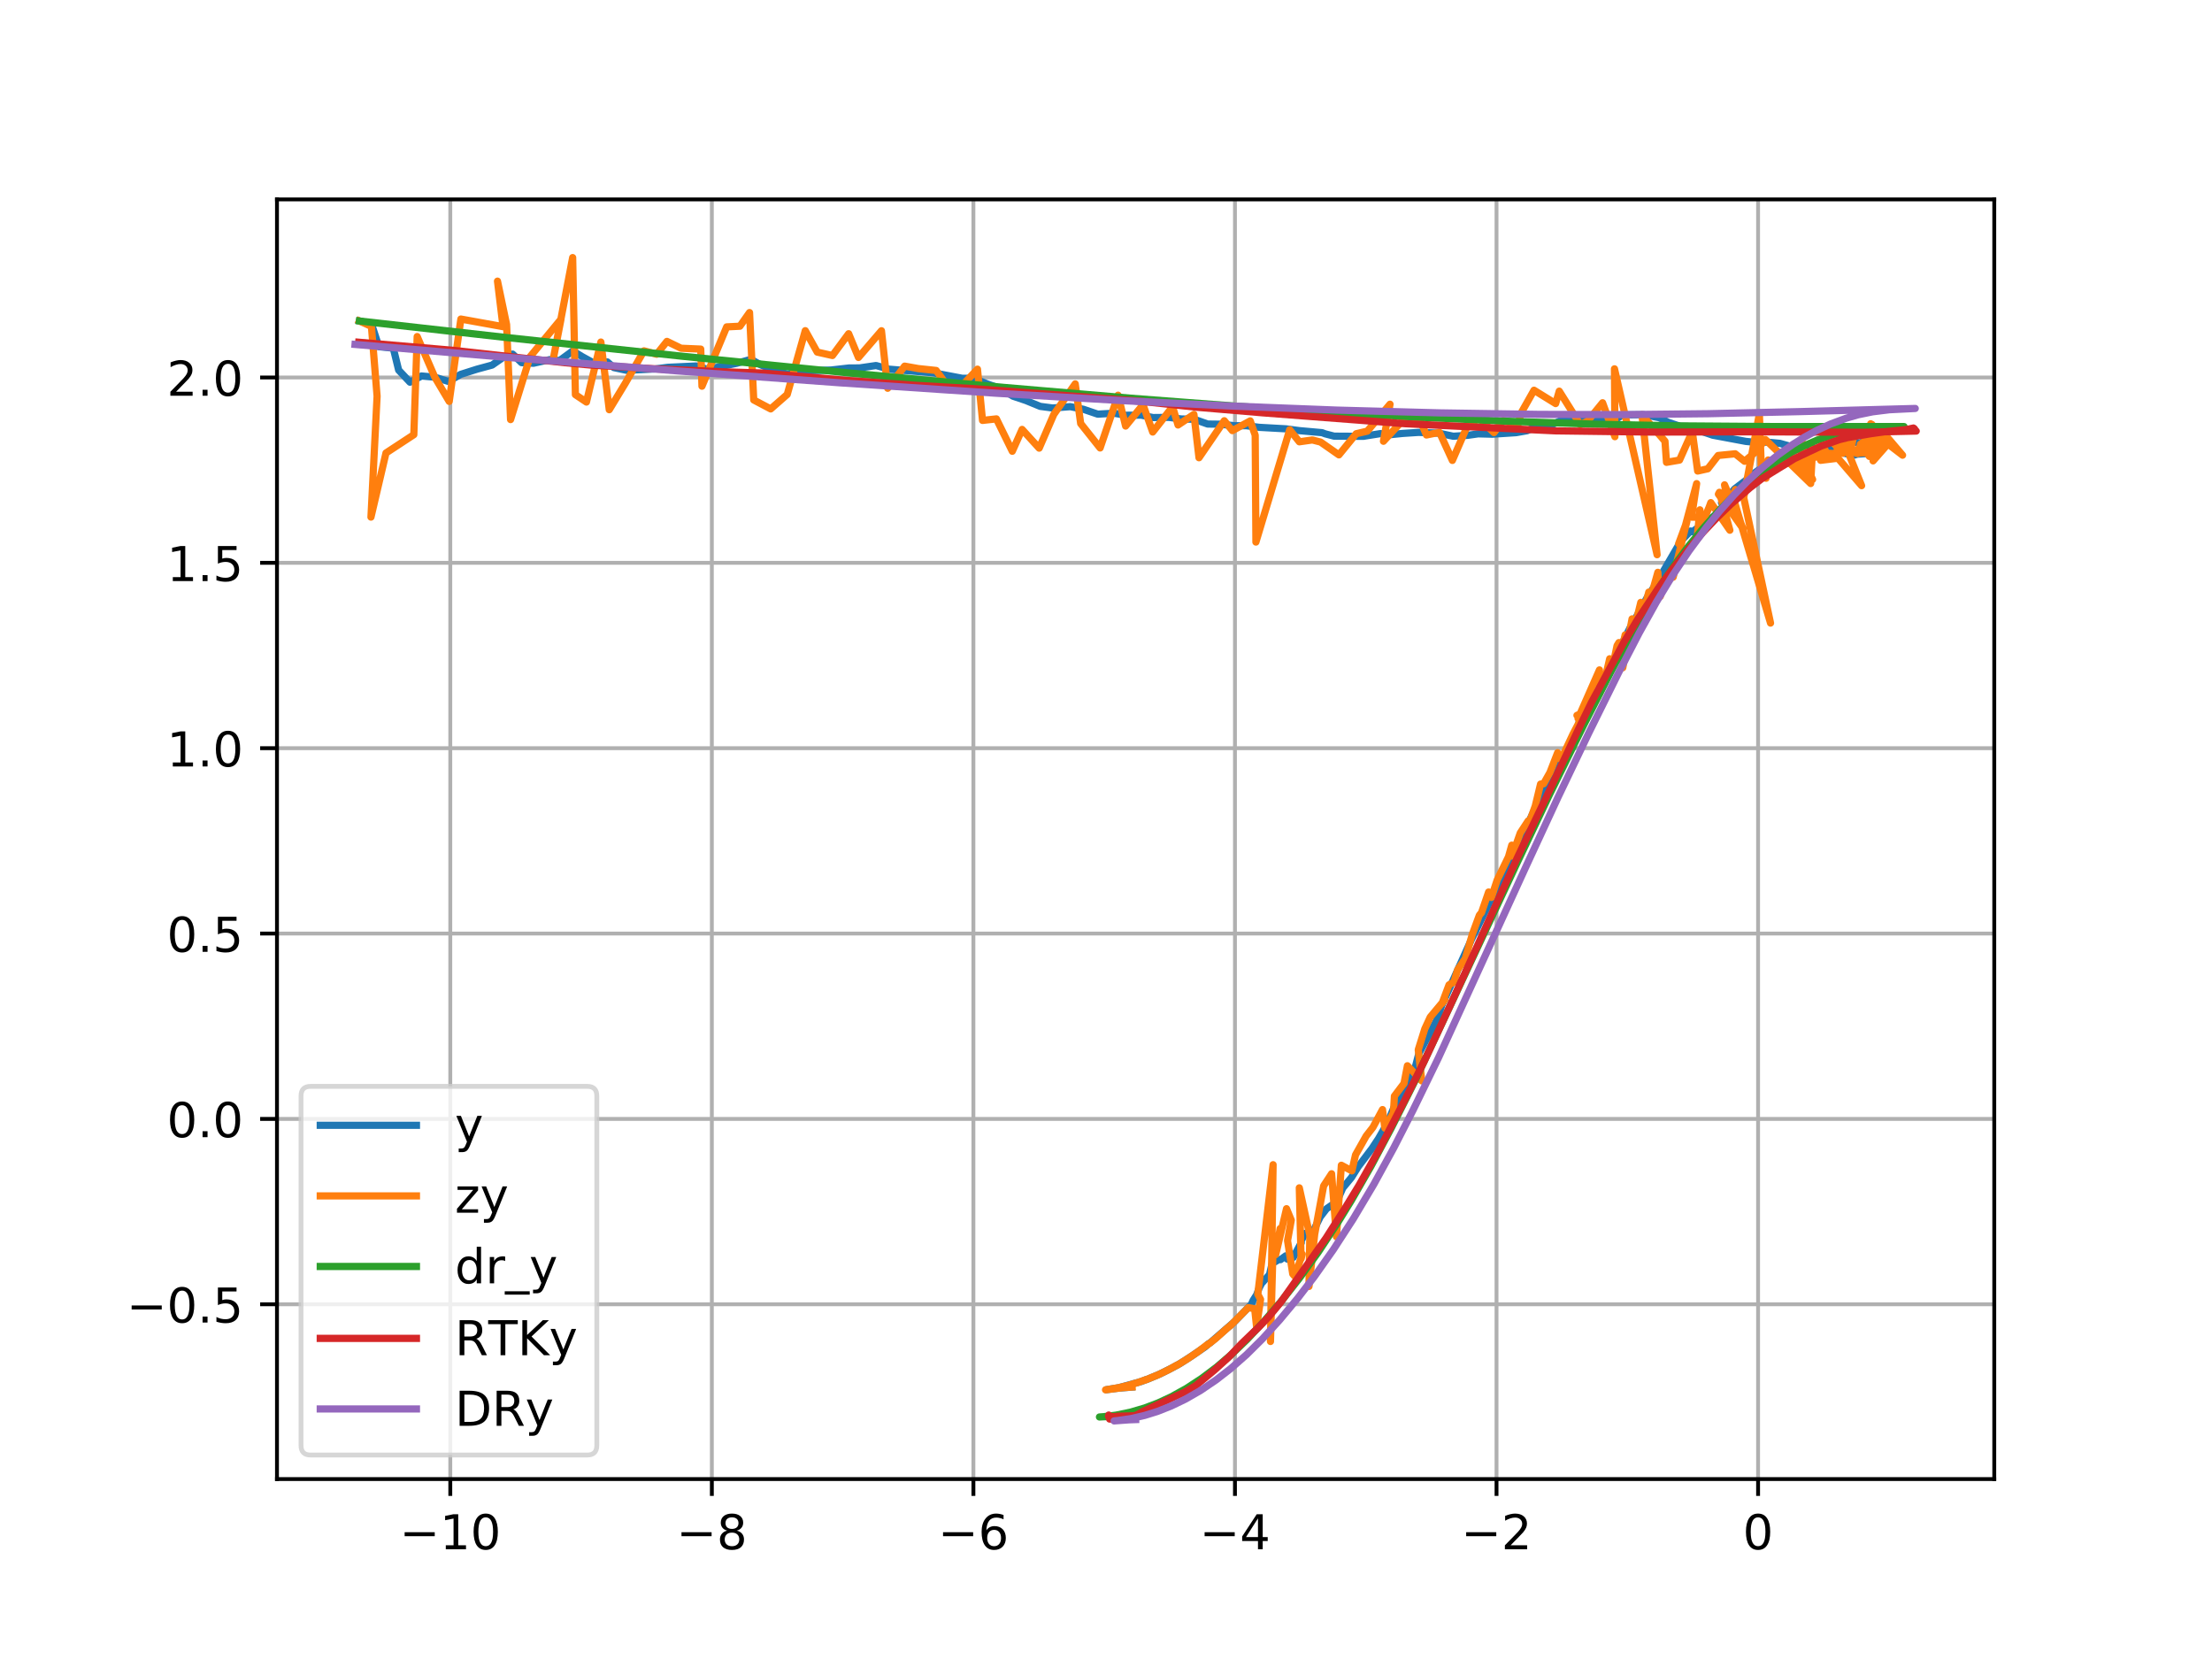 <?xml version="1.0" encoding="utf-8" standalone="no"?>
<!DOCTYPE svg PUBLIC "-//W3C//DTD SVG 1.1//EN"
  "http://www.w3.org/Graphics/SVG/1.1/DTD/svg11.dtd">
<!-- Created with matplotlib (http://matplotlib.org/) -->
<svg height="345pt" version="1.1" viewBox="0 0 460 345" width="460pt" xmlns="http://www.w3.org/2000/svg" xmlns:xlink="http://www.w3.org/1999/xlink">
 <defs>
  <style type="text/css">
*{stroke-linecap:butt;stroke-linejoin:round;}
  </style>
 </defs>
 <g id="figure_1">
  <g id="patch_1">
   <path d="M 0 345.6 
L 460.8 345.6 
L 460.8 0 
L 0 0 
z
" style="fill:#ffffff;"/>
  </g>
  <g id="axes_1">
   <g id="patch_2">
    <path d="M 57.6 307.584 
L 414.72 307.584 
L 414.72 41.472 
L 57.6 41.472 
z
" style="fill:#ffffff;"/>
   </g>
   <g id="matplotlib.axis_1">
    <g id="xtick_1">
     <g id="line2d_1">
      <path clip-path="url(#p137e12d032)" d="M 93.64 307.584 
L 93.64 41.472 
" style="fill:none;stroke:#b0b0b0;stroke-linecap:square;stroke-width:0.8;"/>
     </g>
     <g id="line2d_2">
      <defs>
       <path d="M 0 0 
L 0 3.5 
" id="m875b3199ec" style="stroke:#000000;stroke-width:0.8;"/>
      </defs>
      <g>
       <use style="stroke:#000000;stroke-width:0.8;" x="93.64" xlink:href="#m875b3199ec" y="307.584"/>
      </g>
     </g>
     <g id="text_1">
      <!-- −10 -->
      <defs>
       <path d="M 10.594 35.5 
L 73.188 35.5 
L 73.188 27.203 
L 10.594 27.203 
z
" id="DejaVuSans-2212"/>
       <path d="M 12.406 8.297 
L 28.516 8.297 
L 28.516 63.922 
L 10.984 60.406 
L 10.984 69.391 
L 28.422 72.906 
L 38.281 72.906 
L 38.281 8.297 
L 54.391 8.297 
L 54.391 0 
L 12.406 0 
z
" id="DejaVuSans-31"/>
       <path d="M 31.781 66.406 
Q 24.172 66.406 20.328 58.906 
Q 16.5 51.422 16.5 36.375 
Q 16.5 21.391 20.328 13.891 
Q 24.172 6.391 31.781 6.391 
Q 39.453 6.391 43.281 13.891 
Q 47.125 21.391 47.125 36.375 
Q 47.125 51.422 43.281 58.906 
Q 39.453 66.406 31.781 66.406 
z
M 31.781 74.219 
Q 44.047 74.219 50.516 64.516 
Q 56.984 54.828 56.984 36.375 
Q 56.984 17.969 50.516 8.266 
Q 44.047 -1.422 31.781 -1.422 
Q 19.531 -1.422 13.062 8.266 
Q 6.594 17.969 6.594 36.375 
Q 6.594 54.828 13.062 64.516 
Q 19.531 74.219 31.781 74.219 
z
" id="DejaVuSans-30"/>
      </defs>
      <g transform="translate(83.088 322.182)scale(0.1 -0.1)">
       <use xlink:href="#DejaVuSans-2212"/>
       <use x="83.789" xlink:href="#DejaVuSans-31"/>
       <use x="147.412" xlink:href="#DejaVuSans-30"/>
      </g>
     </g>
    </g>
    <g id="xtick_2">
     <g id="line2d_3">
      <path clip-path="url(#p137e12d032)" d="M 148.033 307.584 
L 148.033 41.472 
" style="fill:none;stroke:#b0b0b0;stroke-linecap:square;stroke-width:0.8;"/>
     </g>
     <g id="line2d_4">
      <g>
       <use style="stroke:#000000;stroke-width:0.8;" x="148.033" xlink:href="#m875b3199ec" y="307.584"/>
      </g>
     </g>
     <g id="text_2">
      <!-- −8 -->
      <defs>
       <path d="M 31.781 34.625 
Q 24.75 34.625 20.719 30.859 
Q 16.703 27.094 16.703 20.516 
Q 16.703 13.922 20.719 10.156 
Q 24.75 6.391 31.781 6.391 
Q 38.812 6.391 42.859 10.172 
Q 46.922 13.969 46.922 20.516 
Q 46.922 27.094 42.891 30.859 
Q 38.875 34.625 31.781 34.625 
z
M 21.922 38.812 
Q 15.578 40.375 12.031 44.719 
Q 8.5 49.078 8.5 55.328 
Q 8.5 64.062 14.719 69.141 
Q 20.953 74.219 31.781 74.219 
Q 42.672 74.219 48.875 69.141 
Q 55.078 64.062 55.078 55.328 
Q 55.078 49.078 51.531 44.719 
Q 48 40.375 41.703 38.812 
Q 48.828 37.156 52.797 32.312 
Q 56.781 27.484 56.781 20.516 
Q 56.781 9.906 50.312 4.234 
Q 43.844 -1.422 31.781 -1.422 
Q 19.734 -1.422 13.25 4.234 
Q 6.781 9.906 6.781 20.516 
Q 6.781 27.484 10.781 32.312 
Q 14.797 37.156 21.922 38.812 
z
M 18.312 54.391 
Q 18.312 48.734 21.844 45.562 
Q 25.391 42.391 31.781 42.391 
Q 38.141 42.391 41.719 45.562 
Q 45.312 48.734 45.312 54.391 
Q 45.312 60.062 41.719 63.234 
Q 38.141 66.406 31.781 66.406 
Q 25.391 66.406 21.844 63.234 
Q 18.312 60.062 18.312 54.391 
z
" id="DejaVuSans-38"/>
      </defs>
      <g transform="translate(140.662 322.182)scale(0.1 -0.1)">
       <use xlink:href="#DejaVuSans-2212"/>
       <use x="83.789" xlink:href="#DejaVuSans-38"/>
      </g>
     </g>
    </g>
    <g id="xtick_3">
     <g id="line2d_5">
      <path clip-path="url(#p137e12d032)" d="M 202.426 307.584 
L 202.426 41.472 
" style="fill:none;stroke:#b0b0b0;stroke-linecap:square;stroke-width:0.8;"/>
     </g>
     <g id="line2d_6">
      <g>
       <use style="stroke:#000000;stroke-width:0.8;" x="202.426" xlink:href="#m875b3199ec" y="307.584"/>
      </g>
     </g>
     <g id="text_3">
      <!-- −6 -->
      <defs>
       <path d="M 33.016 40.375 
Q 26.375 40.375 22.484 35.828 
Q 18.609 31.297 18.609 23.391 
Q 18.609 15.531 22.484 10.953 
Q 26.375 6.391 33.016 6.391 
Q 39.656 6.391 43.531 10.953 
Q 47.406 15.531 47.406 23.391 
Q 47.406 31.297 43.531 35.828 
Q 39.656 40.375 33.016 40.375 
z
M 52.594 71.297 
L 52.594 62.312 
Q 48.875 64.062 45.094 64.984 
Q 41.312 65.922 37.594 65.922 
Q 27.828 65.922 22.672 59.328 
Q 17.531 52.734 16.797 39.406 
Q 19.672 43.656 24.016 45.922 
Q 28.375 48.188 33.594 48.188 
Q 44.578 48.188 50.953 41.516 
Q 57.328 34.859 57.328 23.391 
Q 57.328 12.156 50.688 5.359 
Q 44.047 -1.422 33.016 -1.422 
Q 20.359 -1.422 13.672 8.266 
Q 6.984 17.969 6.984 36.375 
Q 6.984 53.656 15.188 63.938 
Q 23.391 74.219 37.203 74.219 
Q 40.922 74.219 44.703 73.484 
Q 48.484 72.75 52.594 71.297 
z
" id="DejaVuSans-36"/>
      </defs>
      <g transform="translate(195.055 322.182)scale(0.1 -0.1)">
       <use xlink:href="#DejaVuSans-2212"/>
       <use x="83.789" xlink:href="#DejaVuSans-36"/>
      </g>
     </g>
    </g>
    <g id="xtick_4">
     <g id="line2d_7">
      <path clip-path="url(#p137e12d032)" d="M 256.819 307.584 
L 256.819 41.472 
" style="fill:none;stroke:#b0b0b0;stroke-linecap:square;stroke-width:0.8;"/>
     </g>
     <g id="line2d_8">
      <g>
       <use style="stroke:#000000;stroke-width:0.8;" x="256.819" xlink:href="#m875b3199ec" y="307.584"/>
      </g>
     </g>
     <g id="text_4">
      <!-- −4 -->
      <defs>
       <path d="M 37.797 64.312 
L 12.891 25.391 
L 37.797 25.391 
z
M 35.203 72.906 
L 47.609 72.906 
L 47.609 25.391 
L 58.016 25.391 
L 58.016 17.188 
L 47.609 17.188 
L 47.609 0 
L 37.797 0 
L 37.797 17.188 
L 4.891 17.188 
L 4.891 26.703 
z
" id="DejaVuSans-34"/>
      </defs>
      <g transform="translate(249.448 322.182)scale(0.1 -0.1)">
       <use xlink:href="#DejaVuSans-2212"/>
       <use x="83.789" xlink:href="#DejaVuSans-34"/>
      </g>
     </g>
    </g>
    <g id="xtick_5">
     <g id="line2d_9">
      <path clip-path="url(#p137e12d032)" d="M 311.212 307.584 
L 311.212 41.472 
" style="fill:none;stroke:#b0b0b0;stroke-linecap:square;stroke-width:0.8;"/>
     </g>
     <g id="line2d_10">
      <g>
       <use style="stroke:#000000;stroke-width:0.8;" x="311.212" xlink:href="#m875b3199ec" y="307.584"/>
      </g>
     </g>
     <g id="text_5">
      <!-- −2 -->
      <defs>
       <path d="M 19.188 8.297 
L 53.609 8.297 
L 53.609 0 
L 7.328 0 
L 7.328 8.297 
Q 12.938 14.109 22.625 23.891 
Q 32.328 33.688 34.812 36.531 
Q 39.547 41.844 41.422 45.531 
Q 43.312 49.219 43.312 52.781 
Q 43.312 58.594 39.234 62.25 
Q 35.156 65.922 28.609 65.922 
Q 23.969 65.922 18.812 64.312 
Q 13.672 62.703 7.812 59.422 
L 7.812 69.391 
Q 13.766 71.781 18.938 73 
Q 24.125 74.219 28.422 74.219 
Q 39.75 74.219 46.484 68.547 
Q 53.219 62.891 53.219 53.422 
Q 53.219 48.922 51.531 44.891 
Q 49.859 40.875 45.406 35.406 
Q 44.188 33.984 37.641 27.219 
Q 31.109 20.453 19.188 8.297 
z
" id="DejaVuSans-32"/>
      </defs>
      <g transform="translate(303.841 322.182)scale(0.1 -0.1)">
       <use xlink:href="#DejaVuSans-2212"/>
       <use x="83.789" xlink:href="#DejaVuSans-32"/>
      </g>
     </g>
    </g>
    <g id="xtick_6">
     <g id="line2d_11">
      <path clip-path="url(#p137e12d032)" d="M 365.606 307.584 
L 365.606 41.472 
" style="fill:none;stroke:#b0b0b0;stroke-linecap:square;stroke-width:0.8;"/>
     </g>
     <g id="line2d_12">
      <g>
       <use style="stroke:#000000;stroke-width:0.8;" x="365.606" xlink:href="#m875b3199ec" y="307.584"/>
      </g>
     </g>
     <g id="text_6">
      <!-- 0 -->
      <g transform="translate(362.424 322.182)scale(0.1 -0.1)">
       <use xlink:href="#DejaVuSans-30"/>
      </g>
     </g>
    </g>
   </g>
   <g id="matplotlib.axis_2">
    <g id="ytick_1">
     <g id="line2d_13">
      <path clip-path="url(#p137e12d032)" d="M 57.6 271.232 
L 414.72 271.232 
" style="fill:none;stroke:#b0b0b0;stroke-linecap:square;stroke-width:0.8;"/>
     </g>
     <g id="line2d_14">
      <defs>
       <path d="M 0 0 
L -3.5 0 
" id="m8e44850757" style="stroke:#000000;stroke-width:0.8;"/>
      </defs>
      <g>
       <use style="stroke:#000000;stroke-width:0.8;" x="57.6" xlink:href="#m8e44850757" y="271.232"/>
      </g>
     </g>
     <g id="text_7">
      <!-- −0.5 -->
      <defs>
       <path d="M 10.688 12.406 
L 21 12.406 
L 21 0 
L 10.688 0 
z
" id="DejaVuSans-2e"/>
       <path d="M 10.797 72.906 
L 49.516 72.906 
L 49.516 64.594 
L 19.828 64.594 
L 19.828 46.734 
Q 21.969 47.469 24.109 47.828 
Q 26.266 48.188 28.422 48.188 
Q 40.625 48.188 47.75 41.5 
Q 54.891 34.812 54.891 23.391 
Q 54.891 11.625 47.562 5.094 
Q 40.234 -1.422 26.906 -1.422 
Q 22.312 -1.422 17.547 -0.641 
Q 12.797 0.141 7.719 1.703 
L 7.719 11.625 
Q 12.109 9.234 16.797 8.062 
Q 21.484 6.891 26.703 6.891 
Q 35.156 6.891 40.078 11.328 
Q 45.016 15.766 45.016 23.391 
Q 45.016 31 40.078 35.438 
Q 35.156 39.891 26.703 39.891 
Q 22.75 39.891 18.812 39.016 
Q 14.891 38.141 10.797 36.281 
z
" id="DejaVuSans-35"/>
      </defs>
      <g transform="translate(26.317 275.031)scale(0.1 -0.1)">
       <use xlink:href="#DejaVuSans-2212"/>
       <use x="83.789" xlink:href="#DejaVuSans-30"/>
       <use x="147.412" xlink:href="#DejaVuSans-2e"/>
       <use x="179.199" xlink:href="#DejaVuSans-35"/>
      </g>
     </g>
    </g>
    <g id="ytick_2">
     <g id="line2d_15">
      <path clip-path="url(#p137e12d032)" d="M 57.6 232.685 
L 414.72 232.685 
" style="fill:none;stroke:#b0b0b0;stroke-linecap:square;stroke-width:0.8;"/>
     </g>
     <g id="line2d_16">
      <g>
       <use style="stroke:#000000;stroke-width:0.8;" x="57.6" xlink:href="#m8e44850757" y="232.685"/>
      </g>
     </g>
     <g id="text_8">
      <!-- 0.0 -->
      <g transform="translate(34.697 236.484)scale(0.1 -0.1)">
       <use xlink:href="#DejaVuSans-30"/>
       <use x="63.623" xlink:href="#DejaVuSans-2e"/>
       <use x="95.41" xlink:href="#DejaVuSans-30"/>
      </g>
     </g>
    </g>
    <g id="ytick_3">
     <g id="line2d_17">
      <path clip-path="url(#p137e12d032)" d="M 57.6 194.137 
L 414.72 194.137 
" style="fill:none;stroke:#b0b0b0;stroke-linecap:square;stroke-width:0.8;"/>
     </g>
     <g id="line2d_18">
      <g>
       <use style="stroke:#000000;stroke-width:0.8;" x="57.6" xlink:href="#m8e44850757" y="194.137"/>
      </g>
     </g>
     <g id="text_9">
      <!-- 0.5 -->
      <g transform="translate(34.697 197.937)scale(0.1 -0.1)">
       <use xlink:href="#DejaVuSans-30"/>
       <use x="63.623" xlink:href="#DejaVuSans-2e"/>
       <use x="95.41" xlink:href="#DejaVuSans-35"/>
      </g>
     </g>
    </g>
    <g id="ytick_4">
     <g id="line2d_19">
      <path clip-path="url(#p137e12d032)" d="M 57.6 155.59 
L 414.72 155.59 
" style="fill:none;stroke:#b0b0b0;stroke-linecap:square;stroke-width:0.8;"/>
     </g>
     <g id="line2d_20">
      <g>
       <use style="stroke:#000000;stroke-width:0.8;" x="57.6" xlink:href="#m8e44850757" y="155.59"/>
      </g>
     </g>
     <g id="text_10">
      <!-- 1.0 -->
      <g transform="translate(34.697 159.389)scale(0.1 -0.1)">
       <use xlink:href="#DejaVuSans-31"/>
       <use x="63.623" xlink:href="#DejaVuSans-2e"/>
       <use x="95.41" xlink:href="#DejaVuSans-30"/>
      </g>
     </g>
    </g>
    <g id="ytick_5">
     <g id="line2d_21">
      <path clip-path="url(#p137e12d032)" d="M 57.6 117.043 
L 414.72 117.043 
" style="fill:none;stroke:#b0b0b0;stroke-linecap:square;stroke-width:0.8;"/>
     </g>
     <g id="line2d_22">
      <g>
       <use style="stroke:#000000;stroke-width:0.8;" x="57.6" xlink:href="#m8e44850757" y="117.043"/>
      </g>
     </g>
     <g id="text_11">
      <!-- 1.5 -->
      <g transform="translate(34.697 120.842)scale(0.1 -0.1)">
       <use xlink:href="#DejaVuSans-31"/>
       <use x="63.623" xlink:href="#DejaVuSans-2e"/>
       <use x="95.41" xlink:href="#DejaVuSans-35"/>
      </g>
     </g>
    </g>
    <g id="ytick_6">
     <g id="line2d_23">
      <path clip-path="url(#p137e12d032)" d="M 57.6 78.496 
L 414.72 78.496 
" style="fill:none;stroke:#b0b0b0;stroke-linecap:square;stroke-width:0.8;"/>
     </g>
     <g id="line2d_24">
      <g>
       <use style="stroke:#000000;stroke-width:0.8;" x="57.6" xlink:href="#m8e44850757" y="78.496"/>
      </g>
     </g>
     <g id="text_12">
      <!-- 2.0 -->
      <g transform="translate(34.697 82.295)scale(0.1 -0.1)">
       <use xlink:href="#DejaVuSans-32"/>
       <use x="63.623" xlink:href="#DejaVuSans-2e"/>
       <use x="95.41" xlink:href="#DejaVuSans-30"/>
      </g>
     </g>
    </g>
   </g>
   <g id="line2d_25">
    <path clip-path="url(#p137e12d032)" d="M 74.744 66.757 
L 77.259 67.402 
L 78.793 72.098 
L 81.785 72.402 
L 82.9 76.965 
L 85.258 79.477 
L 87.657 78.187 
L 90.417 78.438 
L 93.248 79.322 
L 95.796 77.857 
L 99.184 76.776 
L 102.335 75.921 
L 104.832 74.18 
L 106.596 73.635 
L 108.459 75.412 
L 110.942 75.539 
L 114.34 74.783 
L 116.367 74.983 
L 119.116 72.972 
L 121.053 74.16 
L 123.322 75.406 
L 126.294 75.265 
L 127.663 76.447 
L 130.318 77.011 
L 136.214 76.729 
L 138.897 76.384 
L 144.781 76.108 
L 147.101 76.791 
L 153.229 75.539 
L 156.155 74.733 
L 158.105 75.826 
L 161.062 77.055 
L 163.792 77.802 
L 166.975 77.14 
L 172.857 76.945 
L 176.588 76.522 
L 178.754 76.512 
L 182.187 76.013 
L 184.85 76.77 
L 194.137 77.533 
L 200.122 78.671 
L 202.465 78.67 
L 205.335 79.854 
L 208.209 80.867 
L 210.644 82.382 
L 213.363 83.297 
L 216.318 84.509 
L 218.901 84.846 
L 222.574 84.565 
L 225.332 85.12 
L 228.286 86.128 
L 231.66 85.928 
L 234.127 86.355 
L 237.315 86.331 
L 239.777 86.834 
L 243.107 86.798 
L 245.619 87.122 
L 248.353 87.194 
L 251.143 88.183 
L 253.573 88.213 
L 256.847 88.535 
L 259.19 88.529 
L 261.89 88.868 
L 267.438 89.178 
L 270.203 89.552 
L 274.933 89.976 
L 275.573 90.217 
L 277.44 90.702 
L 283.506 90.738 
L 287.057 90.173 
L 289.057 90.399 
L 291.727 90.131 
L 295.021 89.917 
L 299.251 90.088 
L 302.217 90.72 
L 305.262 90.524 
L 307.399 90.22 
L 310.31 90.293 
L 315.282 89.974 
L 317.572 89.566 
L 319.597 88.664 
L 323.046 88.181 
L 324.643 87.432 
L 330.352 87.533 
L 333.159 87.103 
L 335.533 87.52 
L 337.407 86.294 
L 341.791 86.231 
L 345.032 86.86 
L 346.917 87.819 
L 349.365 88.64 
L 352.069 88.74 
L 353.797 89.689 
L 356.165 90.499 
L 363.04 91.789 
L 365.296 92.014 
L 367.424 91.939 
L 370.137 92.199 
L 373.4 93.122 
L 378.974 93.37 
L 380.129 93.687 
L 382.338 93.915 
L 385.312 94.735 
L 386.225 94.452 
L 388.594 94.288 
L 389.591 93.93 
L 390.348 93.478 
L 390.84 93.341 
L 390.815 93.199 
L 390.483 92.806 
L 391.065 92.747 
L 391.192 92.488 
L 391.707 92.447 
L 391.103 92.148 
L 391.45 92.204 
L 390.905 92.585 
L 391.125 92.503 
L 390.775 92.347 
L 391.047 92.099 
L 390.589 92.167 
L 390.606 92.197 
L 391.085 91.64 
L 392.209 91.959 
L 391.971 91.898 
L 390.169 91.068 
L 390.531 91.042 
L 390.776 91.23 
L 390.689 91.404 
L 390.355 91.32 
L 390.428 91.443 
L 389.622 91.811 
L 388.464 91.883 
L 388.51 91.717 
L 387.452 91.875 
L 386.709 92.147 
L 386.727 92.374 
L 386.899 92.179 
L 385.503 91.922 
L 384.648 92.123 
L 383.758 92.061 
L 381.158 92.149 
L 380.929 92.509 
L 380.575 92.494 
L 380.478 92.787 
L 379.457 93.061 
L 379.145 93.43 
L 377.472 93.873 
L 377.817 94.036 
L 374.284 95.091 
L 374.362 95.912 
L 371.27 96.385 
L 370.104 96.772 
L 369.407 97.141 
L 369.22 97.513 
L 368.123 97.772 
L 367.6 98.149 
L 366.565 98.592 
L 366.09 97.511 
L 363.718 99.132 
L 363.13 99.842 
L 360.721 101.68 
L 358.384 104.433 
L 357.997 104.548 
L 358.804 105.623 
L 358.08 105.679 
L 357.286 106.066 
L 357.647 106.886 
L 356.665 107.176 
L 355.538 107.937 
L 354.184 109.093 
L 353.535 109.366 
L 353.076 109.764 
L 351.935 110.579 
L 351.557 110.426 
L 349.359 112.711 
L 349.144 113.224 
L 344.302 121.556 
L 342.67 124.015 
L 339.81 129.156 
L 339.393 129.74 
L 333.821 140.723 
L 332 144.413 
L 330.049 147.081 
L 329.37 148.723 
L 328.371 150.202 
L 327.974 151.765 
L 326.518 154.982 
L 321.361 163.978 
L 320.342 165.783 
L 313.154 181.073 
L 311.799 183.531 
L 305.996 195.364 
L 299.812 209.092 
L 298.838 212.02 
L 295.039 219.147 
L 294.2 222.377 
L 292.769 224.82 
L 291.694 226.986 
L 290.183 229.611 
L 289.07 232.227 
L 287.753 234.893 
L 286.68 236.762 
L 285.33 238.806 
L 282.445 242.625 
L 281.044 244.868 
L 279.239 247.053 
L 277.993 249.901 
L 275.847 251.381 
L 274.538 253.086 
L 273.256 255.701 
L 272.736 256.306 
L 271.398 256.494 
L 270.538 258.146 
L 270.612 258.418 
L 268.941 261.489 
L 267.725 261.847 
L 267.392 261.157 
L 266.298 261.951 
L 265.817 261.965 
L 265.351 262.293 
L 264.555 262.692 
L 263.996 265.07 
L 262.343 266.897 
L 261.825 267.908 
L 261.352 269.221 
L 260.592 270.423 
L 260.227 271.24 
L 256.812 274.773 
L 251.653 279.254 
L 251.313 279.44 
L 250.604 280.092 
L 249.15 281.08 
L 247.84 281.985 
L 245.414 283.545 
L 243.965 284.347 
L 241.241 285.719 
L 238.501 286.871 
L 238.368 286.888 
L 237.361 287.284 
L 232.75 288.561 
L 232.007 288.697 
L 230.07 288.996 
L 232.585 288.672 
L 235.307 288.457 
L 235.307 288.457 
" style="fill:none;stroke:#1f77b4;stroke-linecap:square;stroke-width:1.5;"/>
   </g>
   <g id="line2d_26">
    <path clip-path="url(#p137e12d032)" d="M 74.744 66.757 
L 77.24 67.871 
L 78.418 82.391 
L 77.145 107.534 
L 80.267 94.2 
L 86.058 90.398 
L 86.757 69.989 
L 90.42 78.438 
L 93.417 83.476 
L 95.84 66.347 
L 104.607 67.931 
L 103.458 58.467 
L 105.35 67.49 
L 106.176 87.257 
L 110.232 74.183 
L 116.661 66.387 
L 115.082 74.523 
L 119.088 53.568 
L 119.658 82.074 
L 121.954 83.61 
L 124.957 71.13 
L 126.697 85.204 
L 130.044 79.689 
L 133.914 72.961 
L 136.562 73.667 
L 138.695 70.992 
L 141.628 72.42 
L 145.722 72.595 
L 145.978 80.316 
L 151.115 67.975 
L 153.868 67.84 
L 155.87 64.997 
L 156.746 83.178 
L 160.271 85.039 
L 163.709 82.028 
L 167.463 68.768 
L 169.946 73.221 
L 173.114 73.932 
L 176.481 69.397 
L 178.527 74.336 
L 183.306 68.781 
L 184.603 80.739 
L 188.126 76.141 
L 190.942 76.644 
L 194.678 77.039 
L 196.832 79.957 
L 199.531 80.785 
L 203.271 76.77 
L 204.323 87.429 
L 207.208 87.109 
L 210.514 93.844 
L 212.55 89.3 
L 216.106 93.196 
L 219.145 86.187 
L 223.601 79.826 
L 224.733 88.077 
L 228.775 93.157 
L 232.512 82.183 
L 234.077 88.6 
L 237.696 84.165 
L 239.714 89.846 
L 243.847 84.584 
L 244.979 88.379 
L 248.284 86.167 
L 249.338 95.191 
L 254.598 87.495 
L 256.274 89.552 
L 259.997 87.529 
L 261.026 90.506 
L 261.175 112.726 
L 268.201 89.374 
L 270.206 91.875 
L 272.908 91.493 
L 274.625 91.93 
L 278.438 94.595 
L 282.032 90.194 
L 284.352 89.653 
L 289.063 84.057 
L 287.7 91.764 
L 292.193 86.911 
L 295.082 86.891 
L 296.636 90.459 
L 299.353 89.91 
L 302.032 95.748 
L 305.393 88.001 
L 307.68 87.104 
L 310.683 89.965 
L 312.616 87.442 
L 315.66 88.354 
L 316.366 85.816 
L 319.006 81.149 
L 323.504 83.925 
L 324.256 81.34 
L 328.635 88.318 
L 330.131 87.595 
L 333.267 83.754 
L 335.829 90.813 
L 335.74 76.699 
L 344.603 115.359 
L 341.46 86.238 
L 346.243 91.751 
L 346.558 96.145 
L 349.266 95.679 
L 351.92 89.738 
L 353.041 97.957 
L 355.156 97.483 
L 357.301 94.721 
L 360.842 94.367 
L 362.798 95.928 
L 365.293 93.809 
L 367.098 91.391 
L 376.542 100.555 
L 376.933 93.366 
L 378.542 93.814 
L 378.616 95.726 
L 382.217 95.291 
L 387.135 100.999 
L 383.394 91.717 
L 386.335 94.322 
L 388.405 93.088 
L 390.252 90.929 
L 390.4 89.862 
L 391.388 92.316 
L 390.753 92.227 
L 389.639 89.597 
L 392.279 92.181 
L 391.254 92.874 
L 391.515 90.27 
L 393.017 92.042 
L 389.568 89.647 
L 392.332 92.643 
L 389.52 95.843 
L 391.683 91.804 
L 389.888 91.023 
L 391.739 89.984 
L 389.425 92.76 
L 390.647 92.458 
L 391.616 88.847 
L 391.58 89.887 
L 395.65 94.659 
L 391.365 91.373 
L 389.295 88.269 
L 390.861 90.602 
L 391.938 91.966 
L 390.911 92.828 
L 389.019 88.126 
L 391.452 90.822 
L 391.397 92.834 
L 391.027 92.882 
L 390.86 90.584 
L 391.252 92.496 
L 388.755 94.921 
L 386.872 92.375 
L 389.811 90.262 
L 386.631 93.034 
L 386.003 94.268 
L 389.281 94.039 
L 389.829 90.274 
L 386.272 90.317 
L 385.434 90.919 
L 384.909 93.363 
L 383.923 90.951 
L 381.569 91.94 
L 380.258 91.03 
L 383.245 94.278 
L 382.595 90.731 
L 381.92 94.317 
L 378.59 94.238 
L 380.75 94.918 
L 375.972 95.127 
L 378.9 92.633 
L 379.898 94.168 
L 374.92 95.672 
L 374.159 96.421 
L 375.136 92.373 
L 374.843 95.092 
L 376.944 99.71 
L 371.178 94.385 
L 369.779 94.966 
L 368.845 97.163 
L 369.3 97.467 
L 371.111 96.607 
L 367.7 95.658 
L 367.265 99.462 
L 366.291 97.711 
L 365.874 86.044 
L 362.62 103.472 
L 368.193 129.573 
L 360.441 103.508 
L 360.87 101.813 
L 359.827 104.772 
L 358.837 107.147 
L 357.743 107.589 
L 359.149 103.651 
L 358.632 100.825 
L 362.509 109.976 
L 357.356 102.762 
L 357.56 102.377 
L 359.736 110.262 
L 355.773 104.525 
L 355.419 105.492 
L 353.007 111.113 
L 353.51 106.022 
L 353.493 107.572 
L 351.77 107.553 
L 352.828 100.572 
L 349.933 111.367 
L 349.083 113.069 
L 350.803 108.428 
L 347.944 120.028 
L 347.249 119.094 
L 346.668 119.885 
L 345.264 124.028 
L 344.944 122.562 
L 344.759 119.017 
L 342.698 126.327 
L 342.874 123.128 
L 342.392 124.967 
L 341.128 129.257 
L 341.213 125.27 
L 339.739 131.265 
L 339.397 128.7 
L 337.47 138.856 
L 337.96 132.025 
L 337.336 134.819 
L 336.66 133.629 
L 336.276 134.268 
L 335.393 138.481 
L 334.745 136.99 
L 334.028 140.067 
L 333.398 141.261 
L 332.675 144.124 
L 332.617 139.314 
L 328.166 149.426 
L 329.75 148.639 
L 327.935 148.763 
L 329.532 148.048 
L 327.125 152.635 
L 324.637 157.956 
L 323.919 156.526 
L 322.319 160.648 
L 321.005 162.981 
L 320.368 163.053 
L 319.269 167.598 
L 318.164 170.671 
L 317.793 170.704 
L 316.154 173.208 
L 314.448 178.025 
L 314.38 175.758 
L 313.698 178.177 
L 311.348 183.003 
L 310.147 186.624 
L 309.567 185.501 
L 308.091 189.78 
L 307.64 190.329 
L 306.175 194.306 
L 304.716 199.332 
L 303.127 201.666 
L 302.341 204.246 
L 301.332 204.807 
L 299.881 208.671 
L 300.467 207.868 
L 297.432 211.507 
L 296.297 213.963 
L 294.931 218.319 
L 295.672 224.775 
L 292.679 221.626 
L 291.97 225.306 
L 289.976 227.939 
L 289.774 231.39 
L 287.986 234.594 
L 287.503 230.743 
L 285.507 234.436 
L 284.106 236.238 
L 281.893 240.161 
L 281.131 243.486 
L 278.944 242.321 
L 277.92 257.191 
L 276.912 244.087 
L 275.256 246.616 
L 273.401 256.656 
L 272.208 267.527 
L 272.385 256.928 
L 270.199 247.02 
L 270.568 261.773 
L 270.801 260.787 
L 269.286 265.442 
L 268.833 264.927 
L 267.753 257.994 
L 268.526 253.754 
L 267.539 251.356 
L 265.297 260.899 
L 266.208 255.498 
L 265.297 260.603 
L 264.809 257.032 
L 264.204 278.968 
L 264.747 242.208 
L 261.564 269.137 
L 262.141 270.227 
L 261.314 275.904 
L 260.915 272.159 
L 260.915 272.159 
L 259.588 271.923 
L 255.913 275.625 
L 255.14 276.25 
L 252.815 278.347 
L 250.928 279.819 
L 251.125 279.586 
L 249.048 281.172 
L 248.761 281.352 
L 246.814 282.671 
L 244.761 283.924 
L 244.756 283.883 
L 243.038 284.839 
L 240.776 285.931 
L 238.029 287.047 
L 238.368 286.888 
L 236.417 287.577 
L 236.563 287.519 
L 234.344 288.174 
L 234.484 288.129 
L 232.204 288.672 
L 232.596 288.571 
L 230.104 288.999 
L 230.305 288.965 
L 229.902 289.024 
L 233.335 288.598 
L 235.419 288.448 
L 235.419 288.448 
" style="fill:none;stroke:#ff7f0e;stroke-linecap:square;stroke-width:1.5;"/>
   </g>
   <g id="line2d_27">
    <path clip-path="url(#p137e12d032)" d="M 74.744 66.757 
L 104.888 70.145 
L 142.031 74.098 
L 176.184 77.518 
L 208.821 80.567 
L 235.2 82.812 
L 257.299 84.484 
L 273.875 85.579 
L 294.965 86.76 
L 313.569 87.601 
L 331.665 88.207 
L 348.983 88.557 
L 368.326 88.697 
L 395.959 88.705 
L 390.3 88.831 
L 386.972 89.147 
L 384.124 89.634 
L 381.176 90.381 
L 377.959 91.499 
L 375.221 92.7 
L 372.703 93.999 
L 369.533 95.915 
L 366.388 98.133 
L 363.084 100.803 
L 360.452 103.201 
L 357.397 106.274 
L 354.199 109.835 
L 351.224 113.478 
L 348.293 117.398 
L 345.412 121.604 
L 342.58 126.081 
L 339.192 131.902 
L 335.119 139.456 
L 329.376 150.706 
L 322.251 165.184 
L 315.439 179.523 
L 294.407 224.457 
L 289.354 234.53 
L 285.085 242.557 
L 281.002 249.673 
L 278.1 254.393 
L 274.113 260.427 
L 270.232 265.795 
L 266.496 270.542 
L 262.764 274.887 
L 259.401 278.476 
L 256.144 281.611 
L 253.038 284.274 
L 249.905 286.64 
L 246.746 288.71 
L 243.565 290.474 
L 240.845 291.737 
L 238.089 292.784 
L 235.144 293.652 
L 235.144 293.652 
L 232.115 294.283 
L 232.115 294.283 
L 229.557 294.601 
L 228.641 294.669 
L 231.369 294.532 
L 234.034 294.512 
L 234.034 294.512 
" style="fill:none;stroke:#2ca02c;stroke-linecap:square;stroke-width:1.5;"/>
   </g>
   <g id="line2d_28">
    <path clip-path="url(#p137e12d032)" d="M 74.602 71.166 
L 94.321 72.859 
L 117.485 75.434 
L 122.794 75.912 
L 136.321 76.705 
L 150.1 77.307 
L 158.54 77.568 
L 167.183 78.318 
L 175.918 79.089 
L 190.632 80.14 
L 202.571 80.822 
L 231.677 83.012 
L 237.379 83.471 
L 248.741 84.678 
L 262.652 85.856 
L 292.234 88.115 
L 323.481 89.6 
L 343.59 89.856 
L 365.777 89.795 
L 387.398 89.9 
L 398.487 89.643 
L 398.337 89.617 
L 398.281 89.594 
L 398.324 89.506 
L 398.127 89.17 
L 397.991 89.058 
L 397.912 89.011 
L 397.762 89.042 
L 396.326 89.343 
L 391.864 89.801 
L 389.112 90.181 
L 384.253 90.997 
L 382.48 91.441 
L 378.687 92.766 
L 373.146 95.386 
L 366.299 99.609 
L 363.966 101.395 
L 359.881 104.908 
L 356.84 107.861 
L 354.106 110.74 
L 351.21 114.082 
L 347.773 118.354 
L 344.804 122.425 
L 340.663 128.643 
L 337.708 133.548 
L 330.922 146.141 
L 328.135 151.897 
L 322.568 163.659 
L 315.625 178.194 
L 310.135 190.24 
L 306.677 197.924 
L 301.482 209.302 
L 296.171 220.702 
L 292.142 228.764 
L 286.756 239.159 
L 282.6 246.518 
L 279.78 251.137 
L 275.773 257.431 
L 266.322 270.837 
L 263.793 273.888 
L 261.76 275.984 
L 258.222 279.381 
L 255.514 282.235 
L 252.556 284.912 
L 248.687 288.133 
L 246.427 289.454 
L 237.517 293.599 
L 236.82 294.019 
L 236.047 294.398 
L 234.104 294.86 
L 233.417 295.125 
L 232.547 295.14 
L 230.747 295.101 
L 230.683 294.516 
L 230.569 294.266 
L 230.552 294.384 
L 230.516 294.527 
L 230.559 294.462 
L 230.616 294.566 
L 230.771 294.581 
L 230.86 294.643 
L 231.075 294.598 
L 231.815 294.6 
L 232.51 294.509 
L 234.735 294.454 
L 235.475 294.421 
L 235.475 294.421 
" style="fill:none;stroke:#d62728;stroke-linecap:square;stroke-width:1.5;"/>
   </g>
   <g id="line2d_29">
    <path clip-path="url(#p137e12d032)" d="M 73.833 71.625 
L 103.745 74.184 
L 140.837 77.13 
L 174.604 79.603 
L 207.079 81.769 
L 233.632 83.326 
L 256.21 84.443 
L 278.011 85.283 
L 299.443 85.86 
L 320.14 86.177 
L 337.788 86.218 
L 355.239 86.032 
L 374.589 85.591 
L 398.288 84.942 
L 392.896 85.21 
L 389.433 85.639 
L 386.429 86.253 
L 383.934 86.965 
L 380.705 88.162 
L 377.738 89.541 
L 375.258 90.898 
L 372.8 92.431 
L 369.677 94.648 
L 366.393 97.325 
L 363.451 100.029 
L 360.626 102.908 
L 357.588 106.32 
L 354.807 109.737 
L 351.246 114.551 
L 347.865 119.602 
L 344.462 125.191 
L 340.876 131.635 
L 336.564 139.953 
L 330.434 152.348 
L 323.985 165.831 
L 317.389 180.088 
L 299.136 219.985 
L 293.862 230.845 
L 289.824 238.742 
L 285.699 246.279 
L 281.429 253.463 
L 277.296 259.842 
L 273.344 265.445 
L 269.872 269.975 
L 266.115 274.488 
L 262.571 278.39 
L 259.193 281.74 
L 255.91 284.626 
L 252.924 286.945 
L 249.689 289.14 
L 246.539 290.953 
L 243.553 292.392 
L 240.67 293.528 
L 238.076 294.337 
L 235.16 295.011 
L 235.16 295.011 
L 232.33 295.426 
L 231.687 295.488 
L 234.819 295.26 
L 236.166 295.211 
L 236.166 295.211 
" style="fill:none;stroke:#9467bd;stroke-linecap:square;stroke-width:1.5;"/>
   </g>
   <g id="patch_3">
    <path d="M 57.6 307.584 
L 57.6 41.472 
" style="fill:none;stroke:#000000;stroke-linecap:square;stroke-linejoin:miter;stroke-width:0.8;"/>
   </g>
   <g id="patch_4">
    <path d="M 414.72 307.584 
L 414.72 41.472 
" style="fill:none;stroke:#000000;stroke-linecap:square;stroke-linejoin:miter;stroke-width:0.8;"/>
   </g>
   <g id="patch_5">
    <path d="M 57.6 307.584 
L 414.72 307.584 
" style="fill:none;stroke:#000000;stroke-linecap:square;stroke-linejoin:miter;stroke-width:0.8;"/>
   </g>
   <g id="patch_6">
    <path d="M 57.6 41.472 
L 414.72 41.472 
" style="fill:none;stroke:#000000;stroke-linecap:square;stroke-linejoin:miter;stroke-width:0.8;"/>
   </g>
   <g id="legend_1">
    <g id="patch_7">
     <path d="M 64.6 302.584 
L 122.111 302.584 
Q 124.111 302.584 124.111 300.584 
L 124.111 227.915 
Q 124.111 225.915 122.111 225.915 
L 64.6 225.915 
Q 62.6 225.915 62.6 227.915 
L 62.6 300.584 
Q 62.6 302.584 64.6 302.584 
z
" style="fill:#ffffff;opacity:0.8;stroke:#cccccc;stroke-linejoin:miter;"/>
    </g>
    <g id="line2d_30">
     <path d="M 66.6 234.014 
L 86.6 234.014 
" style="fill:none;stroke:#1f77b4;stroke-linecap:square;stroke-width:1.5;"/>
    </g>
    <g id="line2d_31"/>
    <g id="text_13">
     <!-- y -->
     <defs>
      <path d="M 32.172 -5.078 
Q 28.375 -14.844 24.75 -17.812 
Q 21.141 -20.797 15.094 -20.797 
L 7.906 -20.797 
L 7.906 -13.281 
L 13.188 -13.281 
Q 16.891 -13.281 18.938 -11.516 
Q 21 -9.766 23.484 -3.219 
L 25.094 0.875 
L 2.984 54.688 
L 12.5 54.688 
L 29.594 11.922 
L 46.688 54.688 
L 56.203 54.688 
z
" id="DejaVuSans-79"/>
     </defs>
     <g transform="translate(94.6 237.514)scale(0.1 -0.1)">
      <use xlink:href="#DejaVuSans-79"/>
     </g>
    </g>
    <g id="line2d_32">
     <path d="M 66.6 248.692 
L 86.6 248.692 
" style="fill:none;stroke:#ff7f0e;stroke-linecap:square;stroke-width:1.5;"/>
    </g>
    <g id="line2d_33"/>
    <g id="text_14">
     <!-- zy -->
     <defs>
      <path d="M 5.516 54.688 
L 48.188 54.688 
L 48.188 46.484 
L 14.406 7.172 
L 48.188 7.172 
L 48.188 0 
L 4.297 0 
L 4.297 8.203 
L 38.094 47.516 
L 5.516 47.516 
z
" id="DejaVuSans-7a"/>
     </defs>
     <g transform="translate(94.6 252.192)scale(0.1 -0.1)">
      <use xlink:href="#DejaVuSans-7a"/>
      <use x="52.49" xlink:href="#DejaVuSans-79"/>
     </g>
    </g>
    <g id="line2d_34">
     <path d="M 66.6 263.37 
L 86.6 263.37 
" style="fill:none;stroke:#2ca02c;stroke-linecap:square;stroke-width:1.5;"/>
    </g>
    <g id="line2d_35"/>
    <g id="text_15">
     <!-- dr_y -->
     <defs>
      <path d="M 45.406 46.391 
L 45.406 75.984 
L 54.391 75.984 
L 54.391 0 
L 45.406 0 
L 45.406 8.203 
Q 42.578 3.328 38.25 0.953 
Q 33.938 -1.422 27.875 -1.422 
Q 17.969 -1.422 11.734 6.484 
Q 5.516 14.406 5.516 27.297 
Q 5.516 40.188 11.734 48.094 
Q 17.969 56 27.875 56 
Q 33.938 56 38.25 53.625 
Q 42.578 51.266 45.406 46.391 
z
M 14.797 27.297 
Q 14.797 17.391 18.875 11.75 
Q 22.953 6.109 30.078 6.109 
Q 37.203 6.109 41.297 11.75 
Q 45.406 17.391 45.406 27.297 
Q 45.406 37.203 41.297 42.844 
Q 37.203 48.484 30.078 48.484 
Q 22.953 48.484 18.875 42.844 
Q 14.797 37.203 14.797 27.297 
z
" id="DejaVuSans-64"/>
      <path d="M 41.109 46.297 
Q 39.594 47.172 37.812 47.578 
Q 36.031 48 33.891 48 
Q 26.266 48 22.188 43.047 
Q 18.109 38.094 18.109 28.812 
L 18.109 0 
L 9.078 0 
L 9.078 54.688 
L 18.109 54.688 
L 18.109 46.188 
Q 20.953 51.172 25.484 53.578 
Q 30.031 56 36.531 56 
Q 37.453 56 38.578 55.875 
Q 39.703 55.766 41.062 55.516 
z
" id="DejaVuSans-72"/>
      <path d="M 50.984 -16.609 
L 50.984 -23.578 
L -0.984 -23.578 
L -0.984 -16.609 
z
" id="DejaVuSans-5f"/>
     </defs>
     <g transform="translate(94.6 266.87)scale(0.1 -0.1)">
      <use xlink:href="#DejaVuSans-64"/>
      <use x="63.477" xlink:href="#DejaVuSans-72"/>
      <use x="104.59" xlink:href="#DejaVuSans-5f"/>
      <use x="154.59" xlink:href="#DejaVuSans-79"/>
     </g>
    </g>
    <g id="line2d_36">
     <path d="M 66.6 278.326 
L 86.6 278.326 
" style="fill:none;stroke:#d62728;stroke-linecap:square;stroke-width:1.5;"/>
    </g>
    <g id="line2d_37"/>
    <g id="text_16">
     <!-- RTKy -->
     <defs>
      <path d="M 44.391 34.188 
Q 47.562 33.109 50.562 29.594 
Q 53.562 26.078 56.594 19.922 
L 66.609 0 
L 56 0 
L 46.688 18.703 
Q 43.062 26.031 39.672 28.422 
Q 36.281 30.812 30.422 30.812 
L 19.672 30.812 
L 19.672 0 
L 9.812 0 
L 9.812 72.906 
L 32.078 72.906 
Q 44.578 72.906 50.734 67.672 
Q 56.891 62.453 56.891 51.906 
Q 56.891 45.016 53.688 40.469 
Q 50.484 35.938 44.391 34.188 
z
M 19.672 64.797 
L 19.672 38.922 
L 32.078 38.922 
Q 39.203 38.922 42.844 42.219 
Q 46.484 45.516 46.484 51.906 
Q 46.484 58.297 42.844 61.547 
Q 39.203 64.797 32.078 64.797 
z
" id="DejaVuSans-52"/>
      <path d="M -0.297 72.906 
L 61.375 72.906 
L 61.375 64.594 
L 35.5 64.594 
L 35.5 0 
L 25.594 0 
L 25.594 64.594 
L -0.297 64.594 
z
" id="DejaVuSans-54"/>
      <path d="M 9.812 72.906 
L 19.672 72.906 
L 19.672 42.094 
L 52.391 72.906 
L 65.094 72.906 
L 28.906 38.922 
L 67.672 0 
L 54.688 0 
L 19.672 35.109 
L 19.672 0 
L 9.812 0 
z
" id="DejaVuSans-4b"/>
     </defs>
     <g transform="translate(94.6 281.826)scale(0.1 -0.1)">
      <use xlink:href="#DejaVuSans-52"/>
      <use x="69.373" xlink:href="#DejaVuSans-54"/>
      <use x="130.457" xlink:href="#DejaVuSans-4b"/>
      <use x="195.924" xlink:href="#DejaVuSans-79"/>
     </g>
    </g>
    <g id="line2d_38">
     <path d="M 66.6 293.004 
L 86.6 293.004 
" style="fill:none;stroke:#9467bd;stroke-linecap:square;stroke-width:1.5;"/>
    </g>
    <g id="line2d_39"/>
    <g id="text_17">
     <!-- DRy -->
     <defs>
      <path d="M 19.672 64.797 
L 19.672 8.109 
L 31.594 8.109 
Q 46.688 8.109 53.688 14.938 
Q 60.688 21.781 60.688 36.531 
Q 60.688 51.172 53.688 57.984 
Q 46.688 64.797 31.594 64.797 
z
M 9.812 72.906 
L 30.078 72.906 
Q 51.266 72.906 61.172 64.094 
Q 71.094 55.281 71.094 36.531 
Q 71.094 17.672 61.125 8.828 
Q 51.172 0 30.078 0 
L 9.812 0 
z
" id="DejaVuSans-44"/>
     </defs>
     <g transform="translate(94.6 296.504)scale(0.1 -0.1)">
      <use xlink:href="#DejaVuSans-44"/>
      <use x="77.002" xlink:href="#DejaVuSans-52"/>
      <use x="146.406" xlink:href="#DejaVuSans-79"/>
     </g>
    </g>
   </g>
  </g>
 </g>
 <defs>
  <clipPath id="p137e12d032">
   <rect height="266.112" width="357.12" x="57.6" y="41.472"/>
  </clipPath>
 </defs>
</svg>
